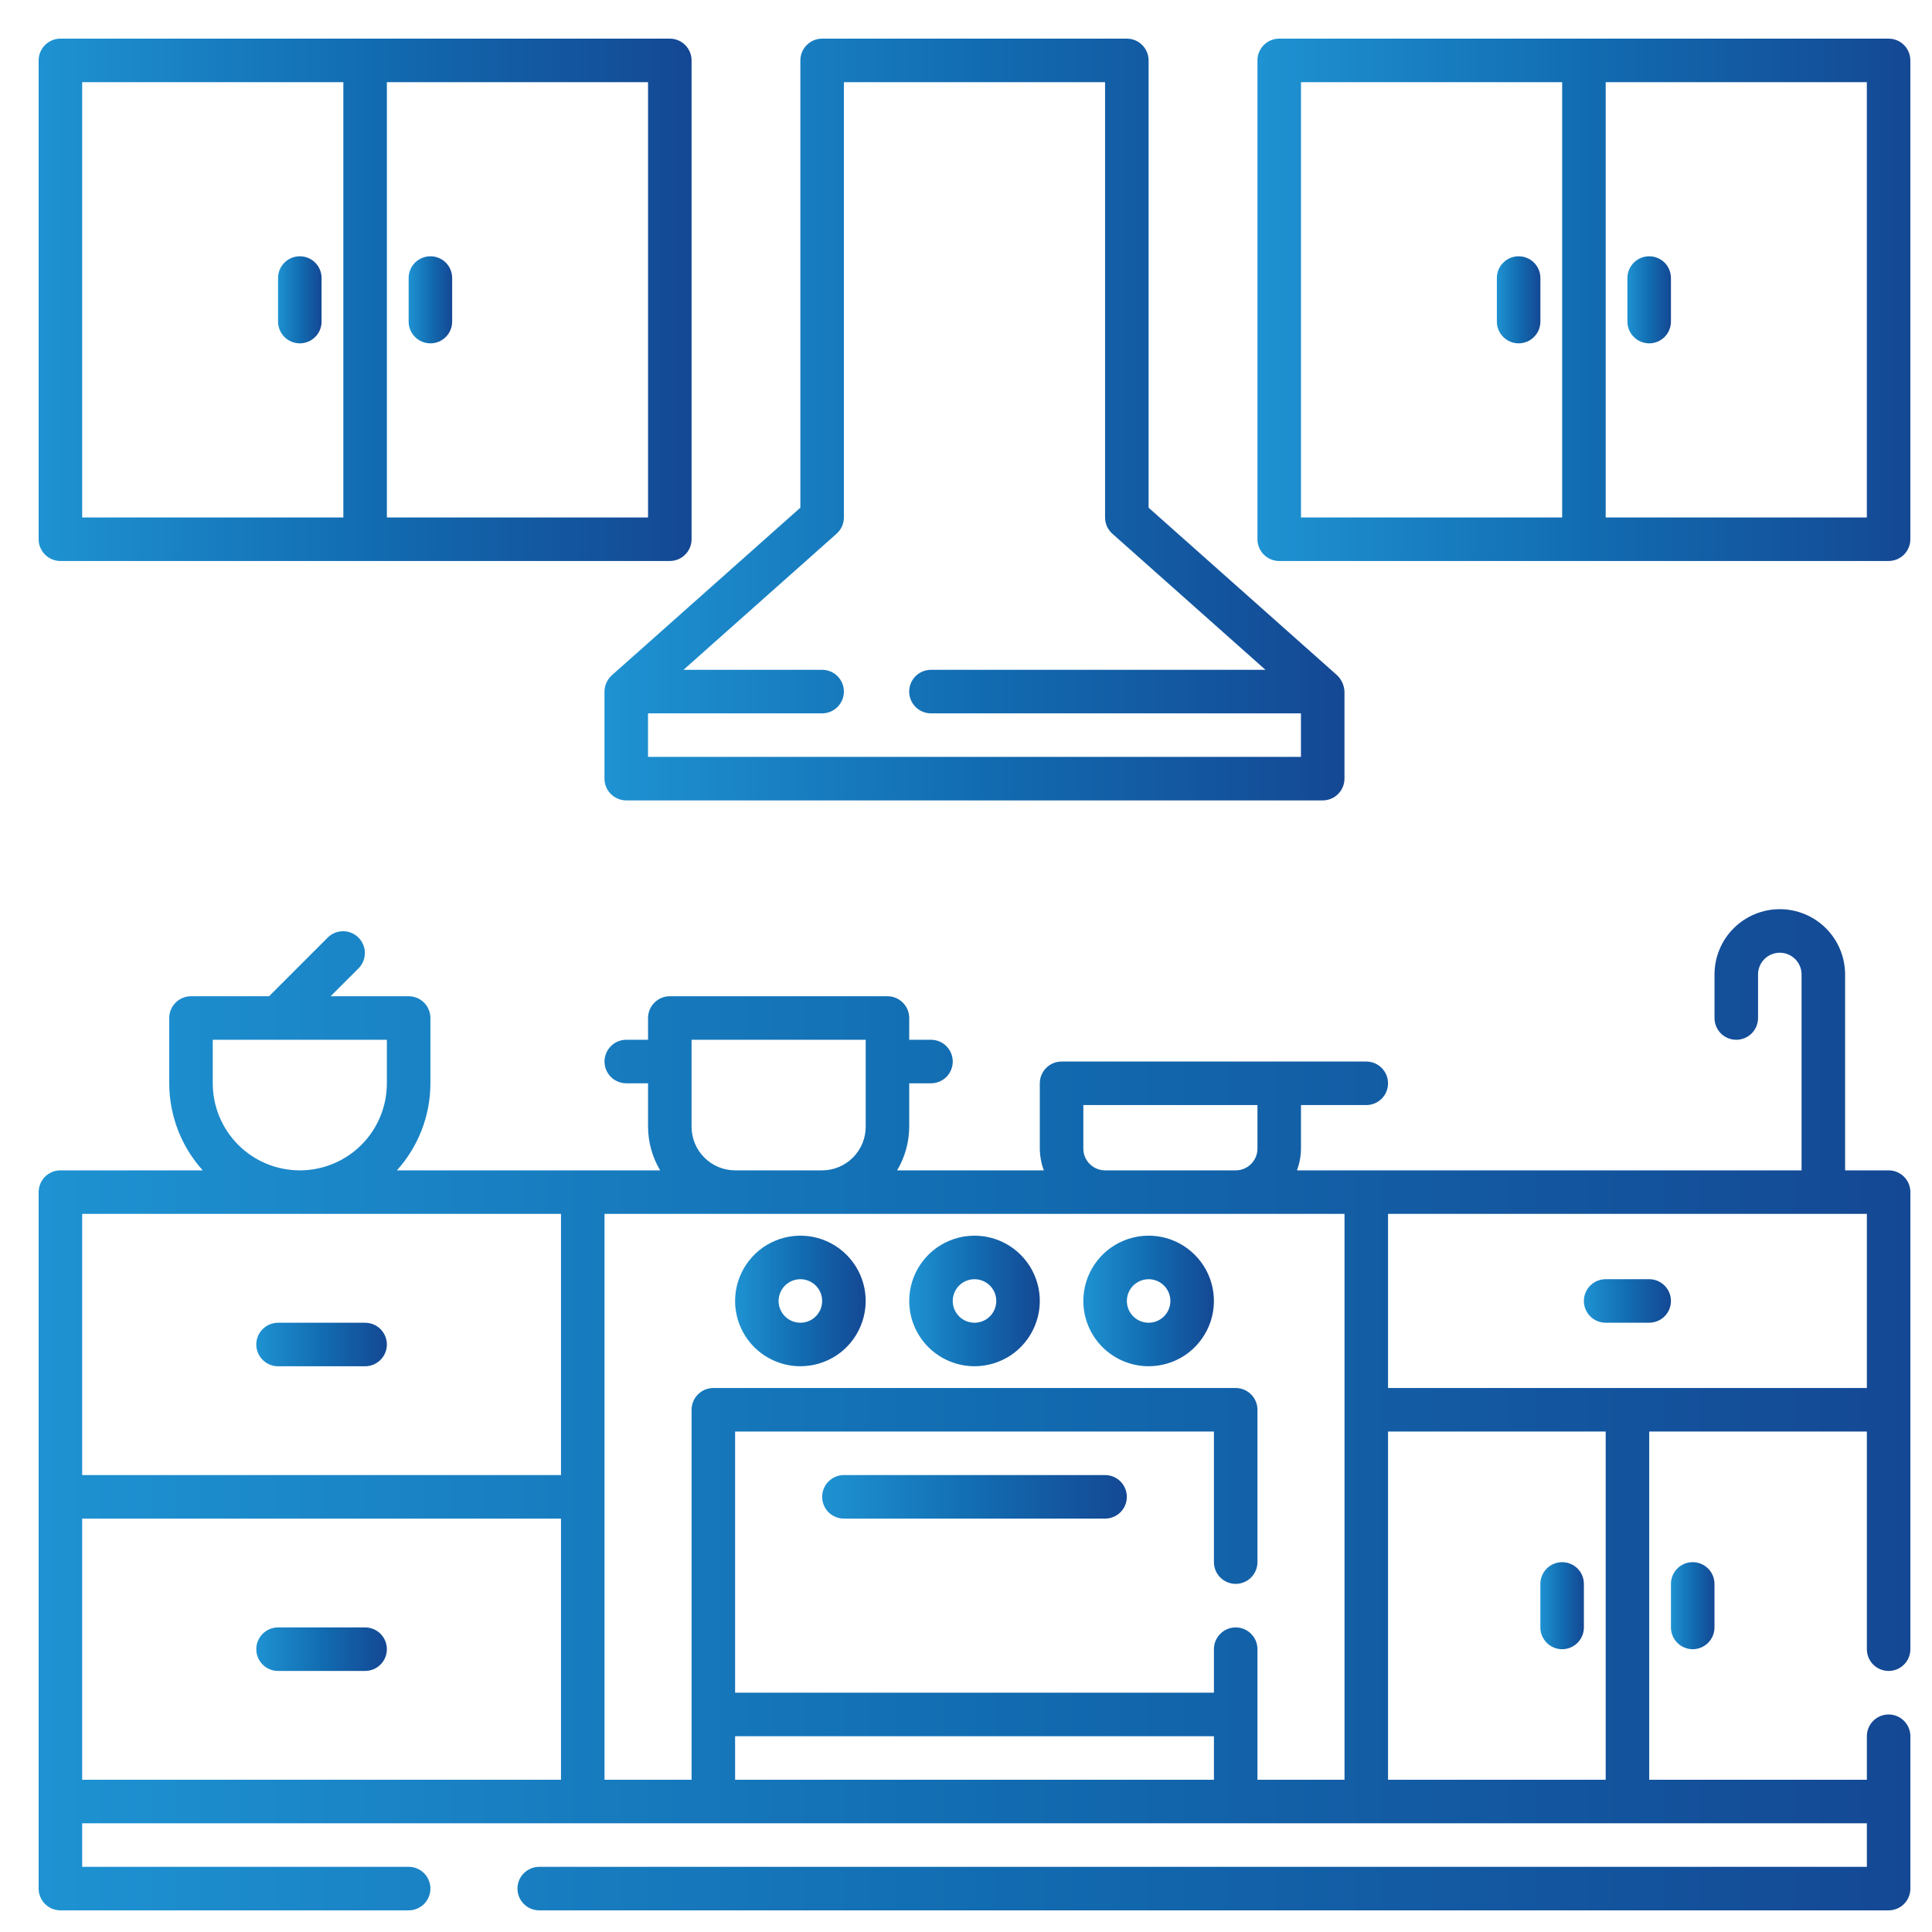 <svg width="49" height="49" viewBox="0 0 49 49" fill="none" xmlns="http://www.w3.org/2000/svg">
<g clip-path="url(#clip0_8338_1467)">
<path d="M15.331 17.54V19.748C15.331 19.894 15.389 20.035 15.493 20.138C15.596 20.241 15.737 20.3 15.883 20.3H33.547C33.693 20.3 33.834 20.241 33.937 20.138C34.041 20.035 34.099 19.894 34.099 19.748V17.54C34.092 17.384 34.026 17.236 33.913 17.127L29.131 12.876V1.532C29.131 1.386 29.073 1.245 28.969 1.142C28.866 1.038 28.725 0.98 28.579 0.98H20.851C20.705 0.98 20.564 1.038 20.461 1.142C20.357 1.245 20.299 1.386 20.299 1.532V12.876L15.517 17.127C15.459 17.18 15.413 17.243 15.381 17.314C15.349 17.385 15.332 17.462 15.331 17.54ZM21.218 13.536C21.276 13.484 21.323 13.421 21.355 13.35C21.386 13.279 21.403 13.202 21.403 13.124V2.084H28.027V13.124C28.027 13.202 28.043 13.279 28.075 13.35C28.107 13.421 28.154 13.484 28.212 13.536L32.095 16.988H23.611C23.465 16.988 23.324 17.046 23.221 17.149C23.117 17.253 23.059 17.393 23.059 17.54C23.059 17.686 23.117 17.826 23.221 17.93C23.324 18.034 23.465 18.092 23.611 18.092H32.995V19.196H16.435V18.092H20.851C20.997 18.092 21.138 18.034 21.241 17.93C21.345 17.826 21.403 17.686 21.403 17.54C21.403 17.393 21.345 17.253 21.241 17.149C21.138 17.046 20.997 16.988 20.851 16.988H17.335L21.218 13.536Z" fill="url(#paint0_linear_8338_1467)"/>
<path d="M47.899 0.98H32.444C32.297 0.98 32.157 1.038 32.053 1.142C31.95 1.245 31.892 1.386 31.892 1.532V13.676C31.892 13.822 31.95 13.963 32.053 14.066C32.157 14.17 32.297 14.228 32.444 14.228H47.899C48.046 14.228 48.186 14.17 48.29 14.066C48.393 13.963 48.451 13.822 48.451 13.676V1.532C48.451 1.386 48.393 1.245 48.29 1.142C48.186 1.038 48.046 0.98 47.899 0.98ZM32.996 2.084H39.62V13.124H32.996V2.084ZM47.347 13.124H40.724V2.084H47.347V13.124Z" fill="url(#paint1_linear_8338_1467)"/>
<path d="M38.516 6.5C38.37 6.5 38.229 6.558 38.126 6.661C38.022 6.765 37.964 6.905 37.964 7.052V8.156C37.964 8.302 38.022 8.443 38.126 8.546C38.229 8.65 38.37 8.708 38.516 8.708C38.662 8.708 38.803 8.65 38.906 8.546C39.01 8.443 39.068 8.302 39.068 8.156V7.052C39.068 6.905 39.01 6.765 38.906 6.661C38.803 6.558 38.662 6.5 38.516 6.5Z" fill="url(#paint2_linear_8338_1467)"/>
<path d="M41.827 8.708C41.974 8.708 42.114 8.65 42.218 8.546C42.321 8.443 42.379 8.302 42.379 8.156V7.052C42.379 6.905 42.321 6.765 42.218 6.661C42.114 6.558 41.974 6.5 41.827 6.5C41.681 6.5 41.541 6.558 41.437 6.661C41.334 6.765 41.275 6.905 41.275 7.052V8.156C41.275 8.302 41.334 8.443 41.437 8.546C41.541 8.65 41.681 8.708 41.827 8.708Z" fill="url(#paint3_linear_8338_1467)"/>
<path d="M1.532 14.228H16.988C17.135 14.228 17.275 14.17 17.378 14.066C17.482 13.963 17.54 13.822 17.54 13.676V1.532C17.54 1.386 17.482 1.245 17.378 1.142C17.275 1.038 17.135 0.98 16.988 0.98H1.532C1.386 0.98 1.246 1.038 1.142 1.142C1.039 1.245 0.98 1.386 0.98 1.532V13.676C0.98 13.822 1.039 13.963 1.142 14.066C1.246 14.17 1.386 14.228 1.532 14.228ZM16.436 13.124H9.812V2.084H16.436V13.124ZM2.084 2.084H8.708V13.124H2.084V2.084Z" fill="url(#paint4_linear_8338_1467)"/>
<path d="M7.604 6.5C7.457 6.5 7.317 6.558 7.213 6.661C7.11 6.765 7.052 6.905 7.052 7.052V8.156C7.052 8.302 7.11 8.443 7.213 8.546C7.317 8.65 7.457 8.708 7.604 8.708C7.75 8.708 7.891 8.65 7.994 8.546C8.098 8.443 8.156 8.302 8.156 8.156V7.052C8.156 6.905 8.098 6.765 7.994 6.661C7.891 6.558 7.75 6.5 7.604 6.5Z" fill="url(#paint5_linear_8338_1467)"/>
<path d="M10.916 8.708C11.063 8.708 11.203 8.65 11.307 8.546C11.41 8.443 11.468 8.302 11.468 8.156V7.052C11.468 6.905 11.41 6.765 11.307 6.661C11.203 6.558 11.063 6.5 10.916 6.5C10.77 6.5 10.63 6.558 10.526 6.661C10.422 6.765 10.364 6.905 10.364 7.052V8.156C10.364 8.302 10.422 8.443 10.526 8.546C10.63 8.65 10.77 8.708 10.916 8.708Z" fill="url(#paint6_linear_8338_1467)"/>
<path d="M47.9 29.683H46.796V24.715C46.796 24.276 46.621 23.855 46.311 23.544C46 23.234 45.579 23.059 45.14 23.059C44.7 23.059 44.279 23.234 43.969 23.544C43.658 23.855 43.484 24.276 43.484 24.715V25.819C43.484 25.966 43.542 26.106 43.645 26.21C43.749 26.313 43.889 26.371 44.036 26.371C44.182 26.371 44.322 26.313 44.426 26.21C44.53 26.106 44.588 25.966 44.588 25.819V24.715C44.588 24.569 44.646 24.428 44.749 24.325C44.853 24.221 44.993 24.163 45.14 24.163C45.286 24.163 45.426 24.221 45.53 24.325C45.634 24.428 45.692 24.569 45.692 24.715V29.683H32.894C32.96 29.506 32.994 29.32 32.996 29.131V28.027H34.652C34.798 28.027 34.939 27.969 35.042 27.866C35.146 27.762 35.204 27.622 35.204 27.475C35.204 27.329 35.146 27.189 35.042 27.085C34.939 26.981 34.798 26.923 34.652 26.923H26.924C26.778 26.923 26.637 26.981 26.534 27.085C26.43 27.189 26.372 27.329 26.372 27.475V29.131C26.374 29.32 26.408 29.506 26.474 29.683H22.753C22.952 29.349 23.058 28.968 23.06 28.579V27.475H23.612C23.759 27.475 23.899 27.417 24.002 27.314C24.106 27.21 24.164 27.07 24.164 26.923C24.164 26.777 24.106 26.637 24.002 26.533C23.899 26.429 23.759 26.371 23.612 26.371H23.06V25.819C23.06 25.673 23.002 25.532 22.898 25.429C22.795 25.325 22.654 25.267 22.508 25.267H16.988C16.842 25.267 16.701 25.325 16.598 25.429C16.494 25.532 16.436 25.673 16.436 25.819V26.371H15.884C15.738 26.371 15.597 26.429 15.494 26.533C15.39 26.637 15.332 26.777 15.332 26.923C15.332 27.07 15.39 27.21 15.494 27.314C15.597 27.417 15.738 27.475 15.884 27.475H16.436V28.579C16.438 28.968 16.544 29.349 16.743 29.683H10.066C10.613 29.078 10.916 28.291 10.916 27.475V25.819C10.916 25.673 10.858 25.532 10.755 25.429C10.651 25.325 10.511 25.267 10.364 25.267H8.385L9.099 24.554C9.199 24.45 9.255 24.31 9.254 24.165C9.252 24.021 9.194 23.882 9.092 23.78C8.99 23.677 8.851 23.619 8.706 23.618C8.562 23.617 8.422 23.672 8.318 23.773L6.824 25.267H4.844C4.698 25.267 4.558 25.325 4.454 25.429C4.351 25.532 4.292 25.673 4.292 25.819V27.475C4.293 28.291 4.596 29.078 5.142 29.683H1.532C1.386 29.683 1.246 29.741 1.142 29.845C1.039 29.948 0.98 30.089 0.98 30.235V47.899C0.98 48.045 1.039 48.186 1.142 48.289C1.246 48.393 1.386 48.451 1.532 48.451H10.364C10.511 48.451 10.651 48.393 10.755 48.289C10.858 48.186 10.916 48.045 10.916 47.899C10.916 47.752 10.858 47.612 10.755 47.509C10.651 47.405 10.511 47.347 10.364 47.347H2.084V46.243H47.348V47.347H13.676C13.53 47.347 13.389 47.405 13.286 47.509C13.182 47.612 13.124 47.752 13.124 47.899C13.124 48.045 13.182 48.186 13.286 48.289C13.389 48.393 13.53 48.451 13.676 48.451H47.9C48.046 48.451 48.187 48.393 48.29 48.289C48.394 48.186 48.452 48.045 48.452 47.899V44.035C48.452 43.889 48.394 43.748 48.29 43.645C48.187 43.541 48.046 43.483 47.9 43.483C47.753 43.483 47.613 43.541 47.509 43.645C47.406 43.748 47.348 43.889 47.348 44.035V45.139H41.828V36.307H47.348V41.827C47.348 41.973 47.406 42.114 47.509 42.217C47.613 42.321 47.753 42.379 47.9 42.379C48.046 42.379 48.187 42.321 48.29 42.217C48.394 42.114 48.452 41.973 48.452 41.827V30.235C48.452 30.089 48.394 29.948 48.29 29.845C48.187 29.741 48.046 29.683 47.9 29.683ZM27.476 29.131V28.027H31.892V29.131C31.892 29.278 31.834 29.418 31.73 29.521C31.627 29.625 31.486 29.683 31.34 29.683H28.028C27.882 29.683 27.741 29.625 27.638 29.521C27.534 29.418 27.476 29.278 27.476 29.131ZM17.54 28.579V26.371H21.956V28.579C21.956 28.872 21.839 29.152 21.632 29.359C21.425 29.566 21.145 29.683 20.852 29.683H18.644C18.352 29.683 18.071 29.566 17.864 29.359C17.657 29.152 17.541 28.872 17.54 28.579ZM5.396 27.475V26.371H9.812V27.475C9.812 28.061 9.58 28.622 9.166 29.037C8.752 29.451 8.19 29.683 7.604 29.683C7.019 29.683 6.457 29.451 6.043 29.037C5.629 28.622 5.396 28.061 5.396 27.475ZM2.084 30.787H14.228V37.411H2.084V30.787ZM2.084 38.515H14.228V45.139H2.084V38.515ZM15.332 30.787H34.1V45.139H31.892V41.827C31.892 41.681 31.834 41.54 31.73 41.437C31.627 41.333 31.486 41.275 31.34 41.275C31.194 41.275 31.053 41.333 30.95 41.437C30.846 41.54 30.788 41.681 30.788 41.827V42.931H18.644V36.307H30.788V39.619C30.788 39.765 30.846 39.906 30.95 40.009C31.053 40.113 31.194 40.171 31.34 40.171C31.486 40.171 31.627 40.113 31.73 40.009C31.834 39.906 31.892 39.765 31.892 39.619V35.755C31.892 35.609 31.834 35.468 31.73 35.365C31.627 35.261 31.486 35.203 31.34 35.203H18.092C17.946 35.203 17.805 35.261 17.702 35.365C17.598 35.468 17.54 35.609 17.54 35.755V45.139H15.332V30.787ZM18.644 45.139V44.035H30.788V45.139H18.644ZM40.724 45.139H35.204V36.307H40.724V45.139ZM35.204 35.203V30.787H47.348V35.203H35.204Z" fill="url(#paint7_linear_8338_1467)"/>
<path d="M9.26 33.548H7.052C6.906 33.548 6.765 33.606 6.662 33.709C6.558 33.813 6.5 33.953 6.5 34.1C6.5 34.246 6.558 34.386 6.662 34.49C6.765 34.593 6.906 34.652 7.052 34.652H9.26C9.406 34.652 9.547 34.593 9.65 34.49C9.754 34.386 9.812 34.246 9.812 34.1C9.812 33.953 9.754 33.813 9.65 33.709C9.547 33.606 9.406 33.548 9.26 33.548Z" fill="url(#paint8_linear_8338_1467)"/>
<path d="M41.827 32.443H40.723C40.577 32.443 40.436 32.502 40.333 32.605C40.229 32.709 40.171 32.849 40.171 32.995C40.171 33.142 40.229 33.282 40.333 33.386C40.436 33.489 40.577 33.547 40.723 33.547H41.827C41.973 33.547 42.114 33.489 42.217 33.386C42.321 33.282 42.379 33.142 42.379 32.995C42.379 32.849 42.321 32.709 42.217 32.605C42.114 32.502 41.973 32.443 41.827 32.443Z" fill="url(#paint9_linear_8338_1467)"/>
<path d="M9.26 41.275H7.052C6.906 41.275 6.765 41.333 6.662 41.437C6.558 41.54 6.5 41.681 6.5 41.827C6.5 41.974 6.558 42.114 6.662 42.218C6.765 42.321 6.906 42.379 7.052 42.379H9.26C9.406 42.379 9.547 42.321 9.65 42.218C9.754 42.114 9.812 41.974 9.812 41.827C9.812 41.681 9.754 41.54 9.65 41.437C9.547 41.333 9.406 41.275 9.26 41.275Z" fill="url(#paint10_linear_8338_1467)"/>
<path d="M42.379 40.172V41.276C42.379 41.422 42.437 41.562 42.541 41.666C42.644 41.769 42.785 41.828 42.931 41.828C43.077 41.828 43.218 41.769 43.321 41.666C43.425 41.562 43.483 41.422 43.483 41.276V40.172C43.483 40.025 43.425 39.885 43.321 39.781C43.218 39.678 43.077 39.62 42.931 39.62C42.785 39.62 42.644 39.678 42.541 39.781C42.437 39.885 42.379 40.025 42.379 40.172Z" fill="url(#paint11_linear_8338_1467)"/>
<path d="M39.619 41.828C39.766 41.828 39.906 41.769 40.01 41.666C40.113 41.562 40.171 41.422 40.171 41.276V40.172C40.171 40.025 40.113 39.885 40.01 39.781C39.906 39.678 39.766 39.62 39.619 39.62C39.473 39.62 39.333 39.678 39.229 39.781C39.126 39.885 39.067 40.025 39.067 40.172V41.276C39.067 41.422 39.126 41.562 39.229 41.666C39.333 41.769 39.473 41.828 39.619 41.828Z" fill="url(#paint12_linear_8338_1467)"/>
<path d="M29.132 34.651C29.459 34.651 29.779 34.554 30.052 34.373C30.324 34.191 30.536 33.932 30.662 33.629C30.787 33.327 30.82 32.994 30.756 32.672C30.692 32.351 30.534 32.056 30.302 31.825C30.071 31.593 29.776 31.435 29.455 31.371C29.133 31.308 28.8 31.34 28.498 31.466C28.195 31.591 27.937 31.803 27.755 32.076C27.573 32.348 27.476 32.668 27.476 32.996C27.476 33.435 27.651 33.855 27.961 34.166C28.272 34.476 28.692 34.651 29.132 34.651ZM29.132 32.444C29.241 32.444 29.348 32.476 29.438 32.537C29.529 32.597 29.6 32.684 29.642 32.784C29.683 32.885 29.694 32.996 29.673 33.103C29.652 33.21 29.599 33.309 29.522 33.386C29.445 33.463 29.346 33.516 29.239 33.537C29.132 33.558 29.021 33.547 28.92 33.505C28.82 33.464 28.733 33.393 28.673 33.302C28.612 33.212 28.58 33.105 28.58 32.996C28.58 32.849 28.638 32.709 28.741 32.605C28.845 32.502 28.985 32.444 29.132 32.444Z" fill="url(#paint13_linear_8338_1467)"/>
<path d="M24.715 34.651C25.043 34.651 25.363 34.554 25.636 34.373C25.908 34.191 26.12 33.932 26.245 33.629C26.371 33.327 26.404 32.994 26.34 32.672C26.276 32.351 26.118 32.056 25.887 31.825C25.655 31.593 25.36 31.435 25.039 31.371C24.717 31.308 24.384 31.34 24.082 31.466C23.779 31.591 23.521 31.803 23.339 32.076C23.157 32.348 23.06 32.668 23.06 32.996C23.06 33.435 23.235 33.855 23.545 34.166C23.856 34.476 24.276 34.651 24.715 34.651ZM24.715 32.444C24.825 32.444 24.931 32.476 25.022 32.537C25.113 32.597 25.184 32.684 25.226 32.784C25.267 32.885 25.278 32.996 25.257 33.103C25.236 33.21 25.183 33.309 25.106 33.386C25.029 33.463 24.93 33.516 24.823 33.537C24.716 33.558 24.605 33.547 24.504 33.505C24.403 33.464 24.317 33.393 24.257 33.302C24.196 33.212 24.164 33.105 24.164 32.996C24.164 32.849 24.222 32.709 24.325 32.605C24.429 32.502 24.569 32.444 24.715 32.444Z" fill="url(#paint14_linear_8338_1467)"/>
<path d="M20.299 34.651C20.627 34.651 20.947 34.554 21.22 34.373C21.492 34.191 21.704 33.932 21.829 33.629C21.955 33.327 21.988 32.994 21.924 32.672C21.86 32.351 21.702 32.056 21.471 31.825C21.239 31.593 20.944 31.435 20.623 31.371C20.301 31.308 19.968 31.34 19.666 31.466C19.363 31.591 19.105 31.803 18.923 32.076C18.741 32.348 18.644 32.668 18.644 32.996C18.644 33.435 18.819 33.855 19.129 34.166C19.44 34.476 19.86 34.651 20.299 34.651ZM20.299 32.444C20.409 32.444 20.515 32.476 20.606 32.537C20.697 32.597 20.768 32.684 20.809 32.784C20.851 32.885 20.862 32.996 20.841 33.103C20.82 33.21 20.767 33.309 20.69 33.386C20.613 33.463 20.514 33.516 20.407 33.537C20.3 33.558 20.189 33.547 20.088 33.505C19.987 33.464 19.901 33.393 19.841 33.302C19.78 33.212 19.747 33.105 19.747 32.996C19.748 32.849 19.806 32.709 19.909 32.605C20.013 32.502 20.153 32.444 20.299 32.444Z" fill="url(#paint15_linear_8338_1467)"/>
<path d="M28.027 37.411H21.404C21.257 37.411 21.117 37.469 21.013 37.573C20.91 37.677 20.852 37.817 20.852 37.963C20.852 38.11 20.91 38.25 21.013 38.354C21.117 38.457 21.257 38.515 21.404 38.515H28.027C28.174 38.515 28.314 38.457 28.418 38.354C28.521 38.25 28.579 38.11 28.579 37.963C28.579 37.817 28.521 37.677 28.418 37.573C28.314 37.469 28.174 37.411 28.027 37.411Z" fill="url(#paint16_linear_8338_1467)"/>
</g>
<defs>
<linearGradient id="paint0_linear_8338_1467" x1="15.331" y1="10.64" x2="34.099" y2="10.64" gradientUnits="userSpaceOnUse">
<stop stop-color="#1E92D2"/>
<stop offset="0.517" stop-color="#126BB0"/>
<stop offset="1" stop-color="#144894"/>
</linearGradient>
<linearGradient id="paint1_linear_8338_1467" x1="31.892" y1="7.604" x2="48.451" y2="7.604" gradientUnits="userSpaceOnUse">
<stop stop-color="#1E92D2"/>
<stop offset="0.517" stop-color="#126BB0"/>
<stop offset="1" stop-color="#144894"/>
</linearGradient>
<linearGradient id="paint2_linear_8338_1467" x1="37.964" y1="7.604" x2="39.068" y2="7.604" gradientUnits="userSpaceOnUse">
<stop stop-color="#1E92D2"/>
<stop offset="0.517" stop-color="#126BB0"/>
<stop offset="1" stop-color="#144894"/>
</linearGradient>
<linearGradient id="paint3_linear_8338_1467" x1="41.275" y1="7.604" x2="42.379" y2="7.604" gradientUnits="userSpaceOnUse">
<stop stop-color="#1E92D2"/>
<stop offset="0.517" stop-color="#126BB0"/>
<stop offset="1" stop-color="#144894"/>
</linearGradient>
<linearGradient id="paint4_linear_8338_1467" x1="0.98" y1="7.604" x2="17.54" y2="7.604" gradientUnits="userSpaceOnUse">
<stop stop-color="#1E92D2"/>
<stop offset="0.517" stop-color="#126BB0"/>
<stop offset="1" stop-color="#144894"/>
</linearGradient>
<linearGradient id="paint5_linear_8338_1467" x1="7.052" y1="7.604" x2="8.156" y2="7.604" gradientUnits="userSpaceOnUse">
<stop stop-color="#1E92D2"/>
<stop offset="0.517" stop-color="#126BB0"/>
<stop offset="1" stop-color="#144894"/>
</linearGradient>
<linearGradient id="paint6_linear_8338_1467" x1="10.364" y1="7.604" x2="11.468" y2="7.604" gradientUnits="userSpaceOnUse">
<stop stop-color="#1E92D2"/>
<stop offset="0.517" stop-color="#126BB0"/>
<stop offset="1" stop-color="#144894"/>
</linearGradient>
<linearGradient id="paint7_linear_8338_1467" x1="0.98" y1="35.755" x2="48.452" y2="35.755" gradientUnits="userSpaceOnUse">
<stop stop-color="#1E92D2"/>
<stop offset="0.517" stop-color="#126BB0"/>
<stop offset="1" stop-color="#144894"/>
</linearGradient>
<linearGradient id="paint8_linear_8338_1467" x1="6.5" y1="34.1" x2="9.812" y2="34.1" gradientUnits="userSpaceOnUse">
<stop stop-color="#1E92D2"/>
<stop offset="0.517" stop-color="#126BB0"/>
<stop offset="1" stop-color="#144894"/>
</linearGradient>
<linearGradient id="paint9_linear_8338_1467" x1="40.171" y1="32.995" x2="42.379" y2="32.995" gradientUnits="userSpaceOnUse">
<stop stop-color="#1E92D2"/>
<stop offset="0.517" stop-color="#126BB0"/>
<stop offset="1" stop-color="#144894"/>
</linearGradient>
<linearGradient id="paint10_linear_8338_1467" x1="6.5" y1="41.827" x2="9.812" y2="41.827" gradientUnits="userSpaceOnUse">
<stop stop-color="#1E92D2"/>
<stop offset="0.517" stop-color="#126BB0"/>
<stop offset="1" stop-color="#144894"/>
</linearGradient>
<linearGradient id="paint11_linear_8338_1467" x1="42.379" y1="40.724" x2="43.483" y2="40.724" gradientUnits="userSpaceOnUse">
<stop stop-color="#1E92D2"/>
<stop offset="0.517" stop-color="#126BB0"/>
<stop offset="1" stop-color="#144894"/>
</linearGradient>
<linearGradient id="paint12_linear_8338_1467" x1="39.067" y1="40.724" x2="40.171" y2="40.724" gradientUnits="userSpaceOnUse">
<stop stop-color="#1E92D2"/>
<stop offset="0.517" stop-color="#126BB0"/>
<stop offset="1" stop-color="#144894"/>
</linearGradient>
<linearGradient id="paint13_linear_8338_1467" x1="27.476" y1="32.996" x2="30.788" y2="32.996" gradientUnits="userSpaceOnUse">
<stop stop-color="#1E92D2"/>
<stop offset="0.517" stop-color="#126BB0"/>
<stop offset="1" stop-color="#144894"/>
</linearGradient>
<linearGradient id="paint14_linear_8338_1467" x1="23.06" y1="32.996" x2="26.372" y2="32.996" gradientUnits="userSpaceOnUse">
<stop stop-color="#1E92D2"/>
<stop offset="0.517" stop-color="#126BB0"/>
<stop offset="1" stop-color="#144894"/>
</linearGradient>
<linearGradient id="paint15_linear_8338_1467" x1="18.644" y1="32.996" x2="21.956" y2="32.996" gradientUnits="userSpaceOnUse">
<stop stop-color="#1E92D2"/>
<stop offset="0.517" stop-color="#126BB0"/>
<stop offset="1" stop-color="#144894"/>
</linearGradient>
<linearGradient id="paint16_linear_8338_1467" x1="20.852" y1="37.963" x2="28.579" y2="37.963" gradientUnits="userSpaceOnUse">
<stop stop-color="#1E92D2"/>
<stop offset="0.517" stop-color="#126BB0"/>
<stop offset="1" stop-color="#144894"/>
</linearGradient>
<clipPath id="clip0_8338_1467">
<rect width="49" height="49" fill="white"/>
</clipPath>
</defs>
</svg>
